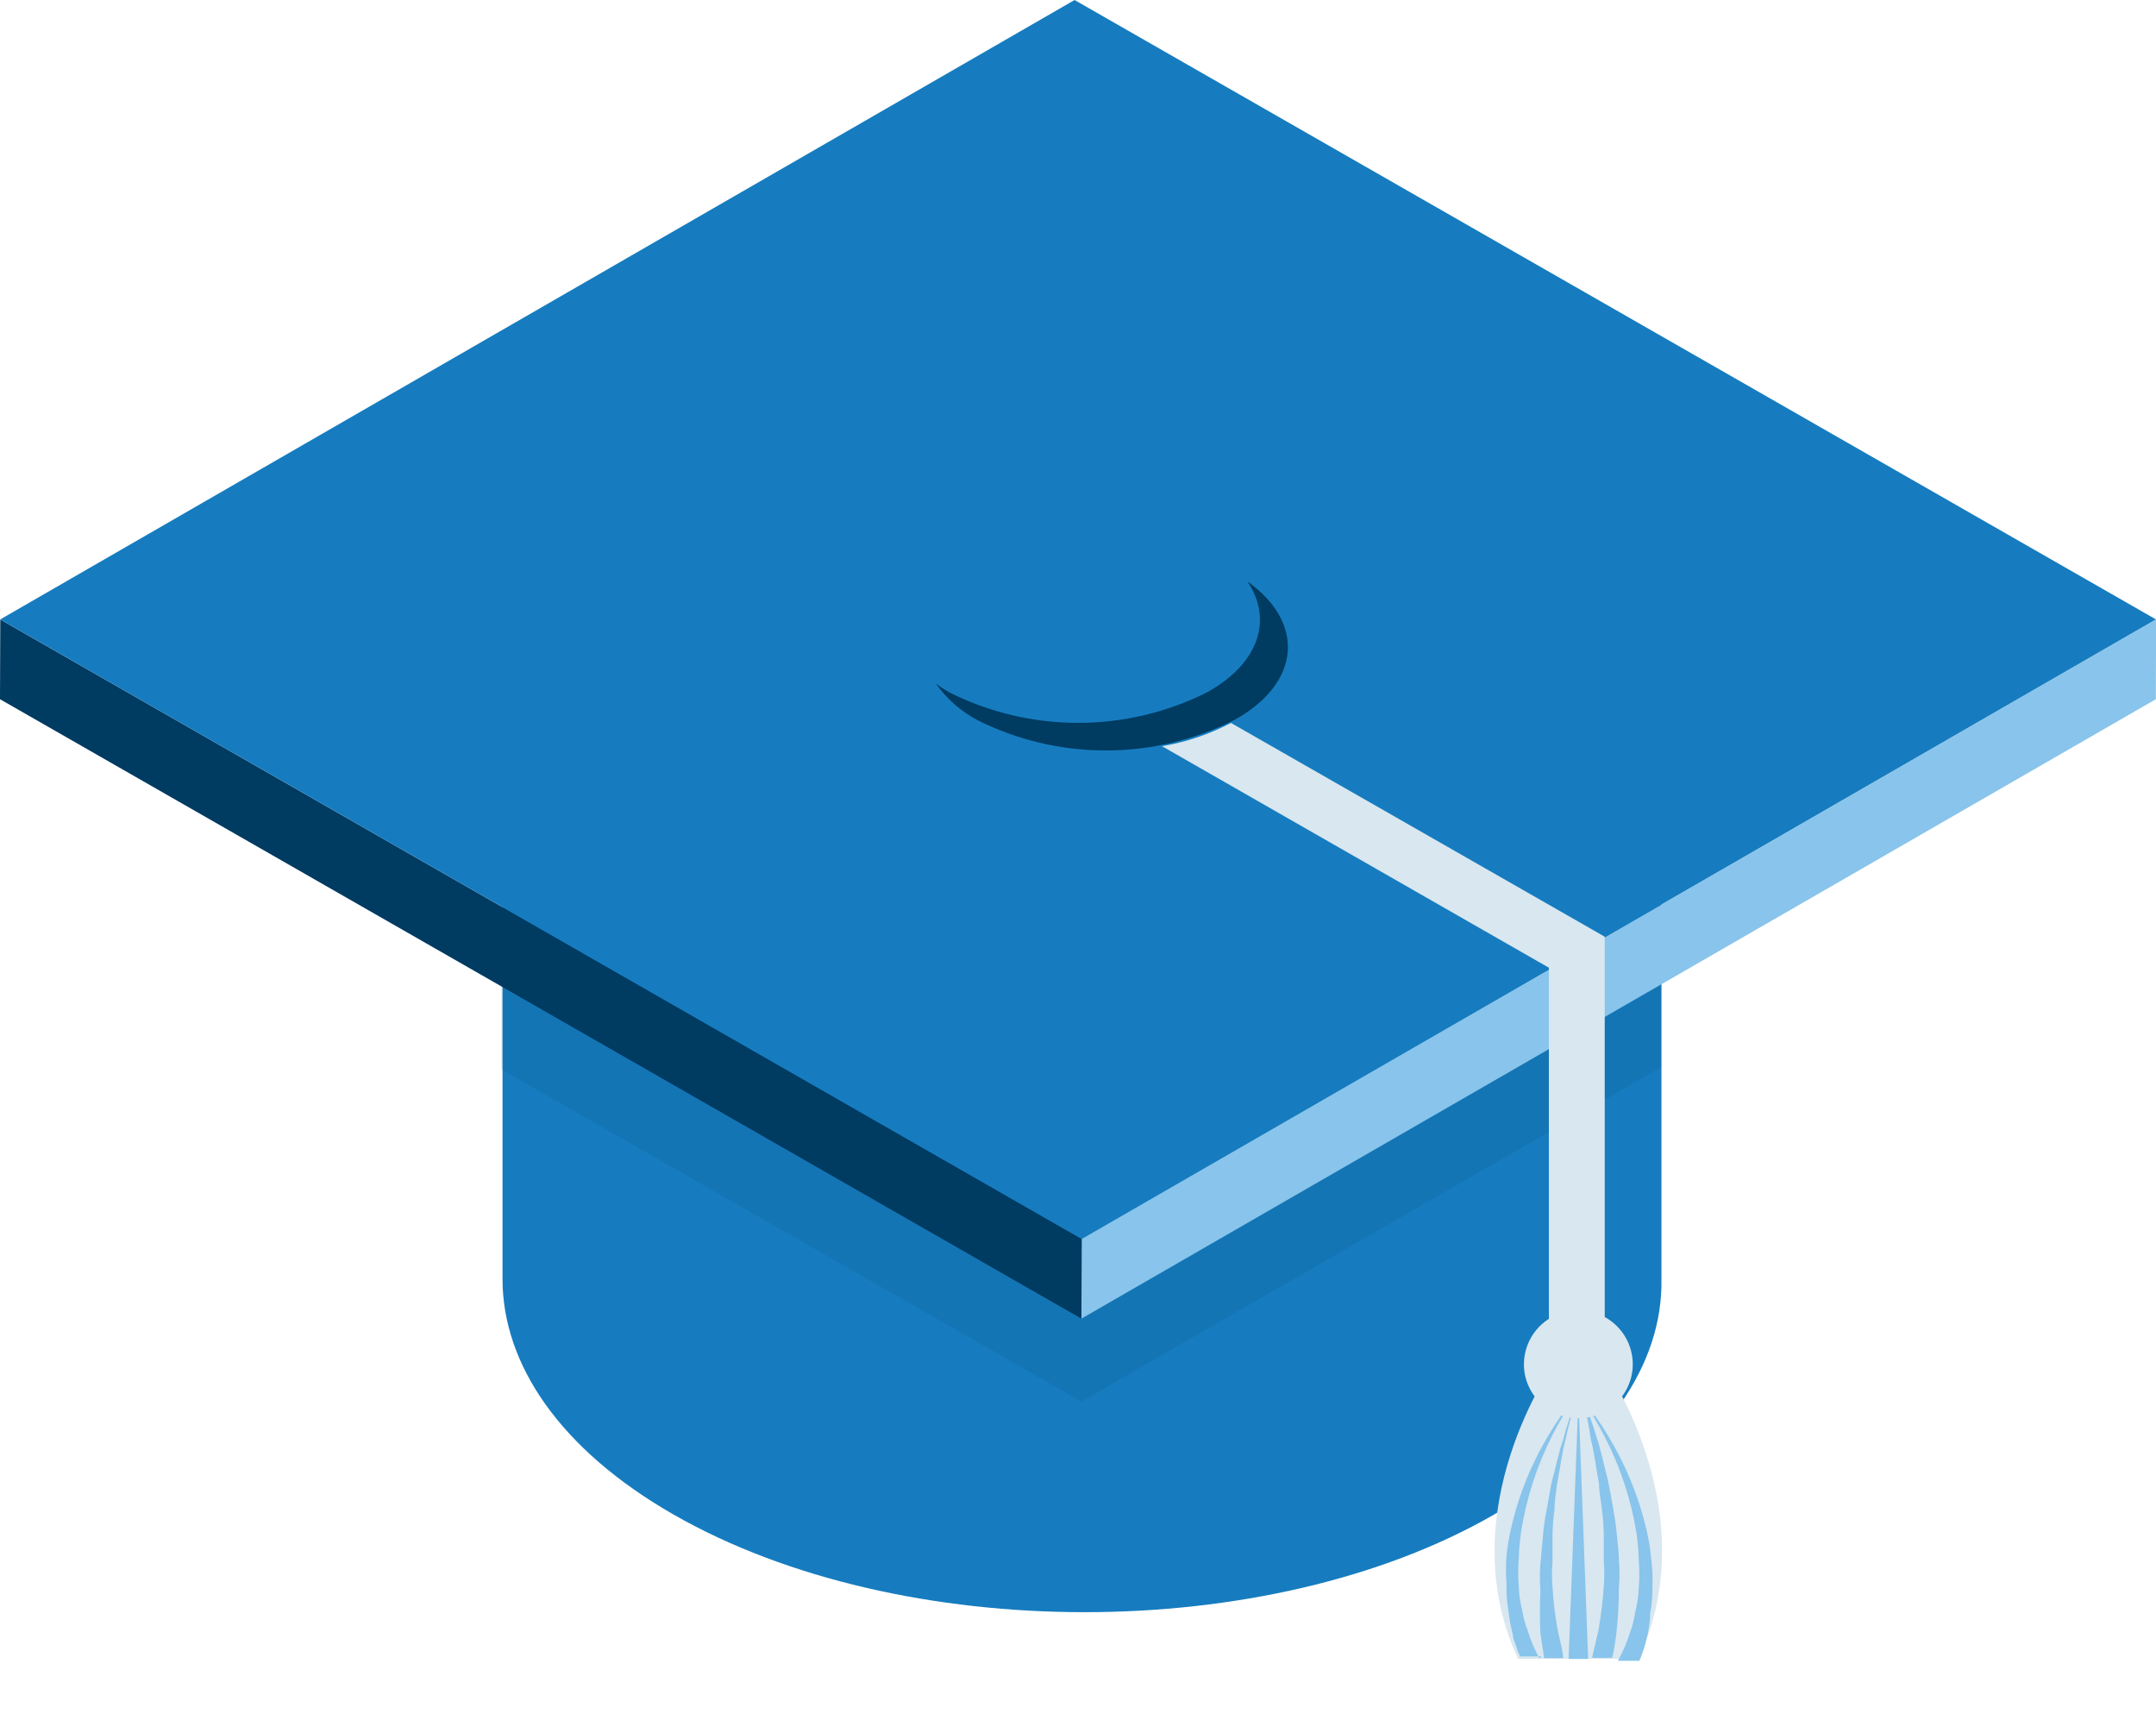 <svg width="39" height="31" viewBox="0 0 39 31" fill="none" xmlns="http://www.w3.org/2000/svg">
<path d="M30.054 15.979H9.09V23.129C9.09 24.672 10.13 26.214 12.185 27.391C16.3 29.744 22.94 29.744 27.025 27.391C29.044 26.214 30.084 24.672 30.054 23.129V15.979Z" fill="#167CBF"/>
<path opacity="0.1" d="M9.066 19.339L19.559 25.348L30.051 19.299V15.979H9.066V19.339Z" fill="#003B62"/>
<path d="M39.002 11.203L38.997 12.645L19.562 23.847L19.567 22.405L39.002 11.203Z" fill="#88C4EB"/>
<path d="M19.566 22.405L19.561 23.847L0 12.645L0.005 11.203L19.566 22.405Z" fill="#003B62"/>
<path d="M38.999 11.202L19.564 22.404L0.004 11.202L19.438 0L38.999 11.202Z" fill="#167CBF"/>
<path d="M22.565 10.516C23.024 11.192 22.787 11.993 21.837 12.519C21.114 12.883 20.314 13.073 19.502 13.073C18.691 13.073 17.89 12.883 17.167 12.519C17.085 12.471 17.006 12.419 16.93 12.363C17.123 12.636 17.377 12.86 17.672 13.019C18.394 13.382 19.192 13.572 20.002 13.572C20.812 13.572 21.61 13.382 22.332 13.019C23.539 12.348 23.61 11.257 22.565 10.516Z" fill="#003B62"/>
<path d="M22.267 13.074C21.876 13.279 21.455 13.421 21.02 13.495L28.018 17.501V24.867H29.028V16.94L22.267 13.074Z" fill="#D9E7F0"/>
<path d="M28.986 24.646H28.117C28.117 24.646 26.209 27.32 27.461 30H29.637C30.894 27.32 28.986 24.646 28.986 24.646Z" fill="#D9E7F0"/>
<path d="M29.238 29.545C29.269 29.269 29.284 28.992 29.284 28.714C29.3 28.548 29.3 28.38 29.284 28.213C29.284 28.053 29.258 27.888 29.243 27.713C29.228 27.537 29.198 27.392 29.173 27.237C29.147 27.082 29.117 26.926 29.087 26.776C29.011 26.486 28.956 26.21 28.88 25.99C28.807 25.74 28.719 25.494 28.617 25.254C28.687 25.512 28.741 25.775 28.779 26.04C28.839 26.265 28.87 26.541 28.925 26.836C28.925 26.982 28.96 27.137 28.976 27.292C28.997 27.448 29.009 27.605 29.011 27.763C29.011 27.923 29.011 28.083 29.011 28.238C29.024 28.388 29.024 28.539 29.011 28.689C28.993 28.954 28.961 29.218 28.915 29.48C28.865 29.691 28.829 29.861 28.799 29.981H29.163C29.188 29.876 29.213 29.736 29.238 29.545Z" fill="#88C4EB"/>
<path d="M28.179 29.49C28.131 29.229 28.098 28.965 28.083 28.699C28.07 28.549 28.07 28.398 28.083 28.248C28.083 28.093 28.083 27.933 28.083 27.773C28.085 27.615 28.097 27.458 28.119 27.302C28.119 27.147 28.149 26.992 28.164 26.846C28.22 26.556 28.255 26.276 28.315 26.05C28.369 25.793 28.439 25.538 28.523 25.289C28.425 25.534 28.342 25.785 28.275 26.04C28.194 26.261 28.144 26.541 28.063 26.826C28.038 26.977 28.007 27.132 27.982 27.287C27.948 27.444 27.925 27.603 27.912 27.763L27.866 28.264C27.852 28.43 27.852 28.598 27.866 28.764C27.852 29.024 27.852 29.285 27.866 29.545C27.891 29.721 27.912 29.861 27.932 29.986H28.275C28.275 29.871 28.224 29.701 28.179 29.49Z" fill="#88C4EB"/>
<path d="M29.851 29.174C29.881 29.009 29.894 28.841 29.891 28.673C29.897 28.506 29.888 28.339 29.866 28.173C29.851 28.004 29.823 27.837 29.785 27.672C29.645 27.07 29.41 26.494 29.088 25.964C28.954 25.737 28.8 25.52 28.629 25.318C28.781 25.537 28.918 25.767 29.038 26.004C29.315 26.546 29.506 27.127 29.603 27.727C29.627 27.893 29.641 28.06 29.644 28.228C29.658 28.394 29.658 28.562 29.644 28.729C29.636 28.875 29.614 29.021 29.578 29.164C29.559 29.291 29.527 29.415 29.482 29.535C29.428 29.709 29.356 29.877 29.265 30.035H29.654C29.679 29.98 29.701 29.923 29.72 29.865C29.746 29.791 29.768 29.716 29.785 29.64C29.824 29.487 29.846 29.331 29.851 29.174Z" fill="#88C4EB"/>
<path d="M28.552 25.289L28.375 30.001H28.728L28.552 25.289Z" fill="#88C4EB"/>
<path d="M27.847 29.991C27.758 29.832 27.687 29.664 27.635 29.49C27.588 29.37 27.555 29.246 27.534 29.119C27.497 28.977 27.477 28.831 27.473 28.684C27.459 28.517 27.459 28.349 27.473 28.183C27.478 28.015 27.493 27.848 27.518 27.682C27.615 27.083 27.804 26.502 28.079 25.959C28.199 25.722 28.336 25.492 28.488 25.273C28.32 25.477 28.168 25.693 28.034 25.919C27.71 26.448 27.475 27.024 27.337 27.627C27.299 27.792 27.27 27.959 27.251 28.128C27.239 28.294 27.239 28.462 27.251 28.628C27.246 28.796 27.258 28.964 27.286 29.129C27.301 29.275 27.328 29.419 27.367 29.56C27.367 29.645 27.412 29.715 27.433 29.79C27.453 29.865 27.473 29.9 27.498 29.956H27.887L27.847 29.991Z" fill="#88C4EB"/>
<path d="M27.567 24.647C27.572 24.455 27.634 24.268 27.745 24.111C27.856 23.954 28.011 23.833 28.192 23.763C28.372 23.693 28.569 23.677 28.758 23.717C28.948 23.758 29.121 23.853 29.256 23.99C29.391 24.128 29.483 24.302 29.518 24.49C29.554 24.679 29.534 24.874 29.458 25.051C29.383 25.228 29.257 25.379 29.096 25.485C28.934 25.591 28.745 25.648 28.551 25.648C28.42 25.648 28.29 25.622 28.169 25.572C28.047 25.521 27.938 25.447 27.846 25.353C27.754 25.26 27.682 25.149 27.634 25.028C27.586 24.907 27.563 24.777 27.567 24.647Z" fill="#D9E7F0"/>
</svg>
